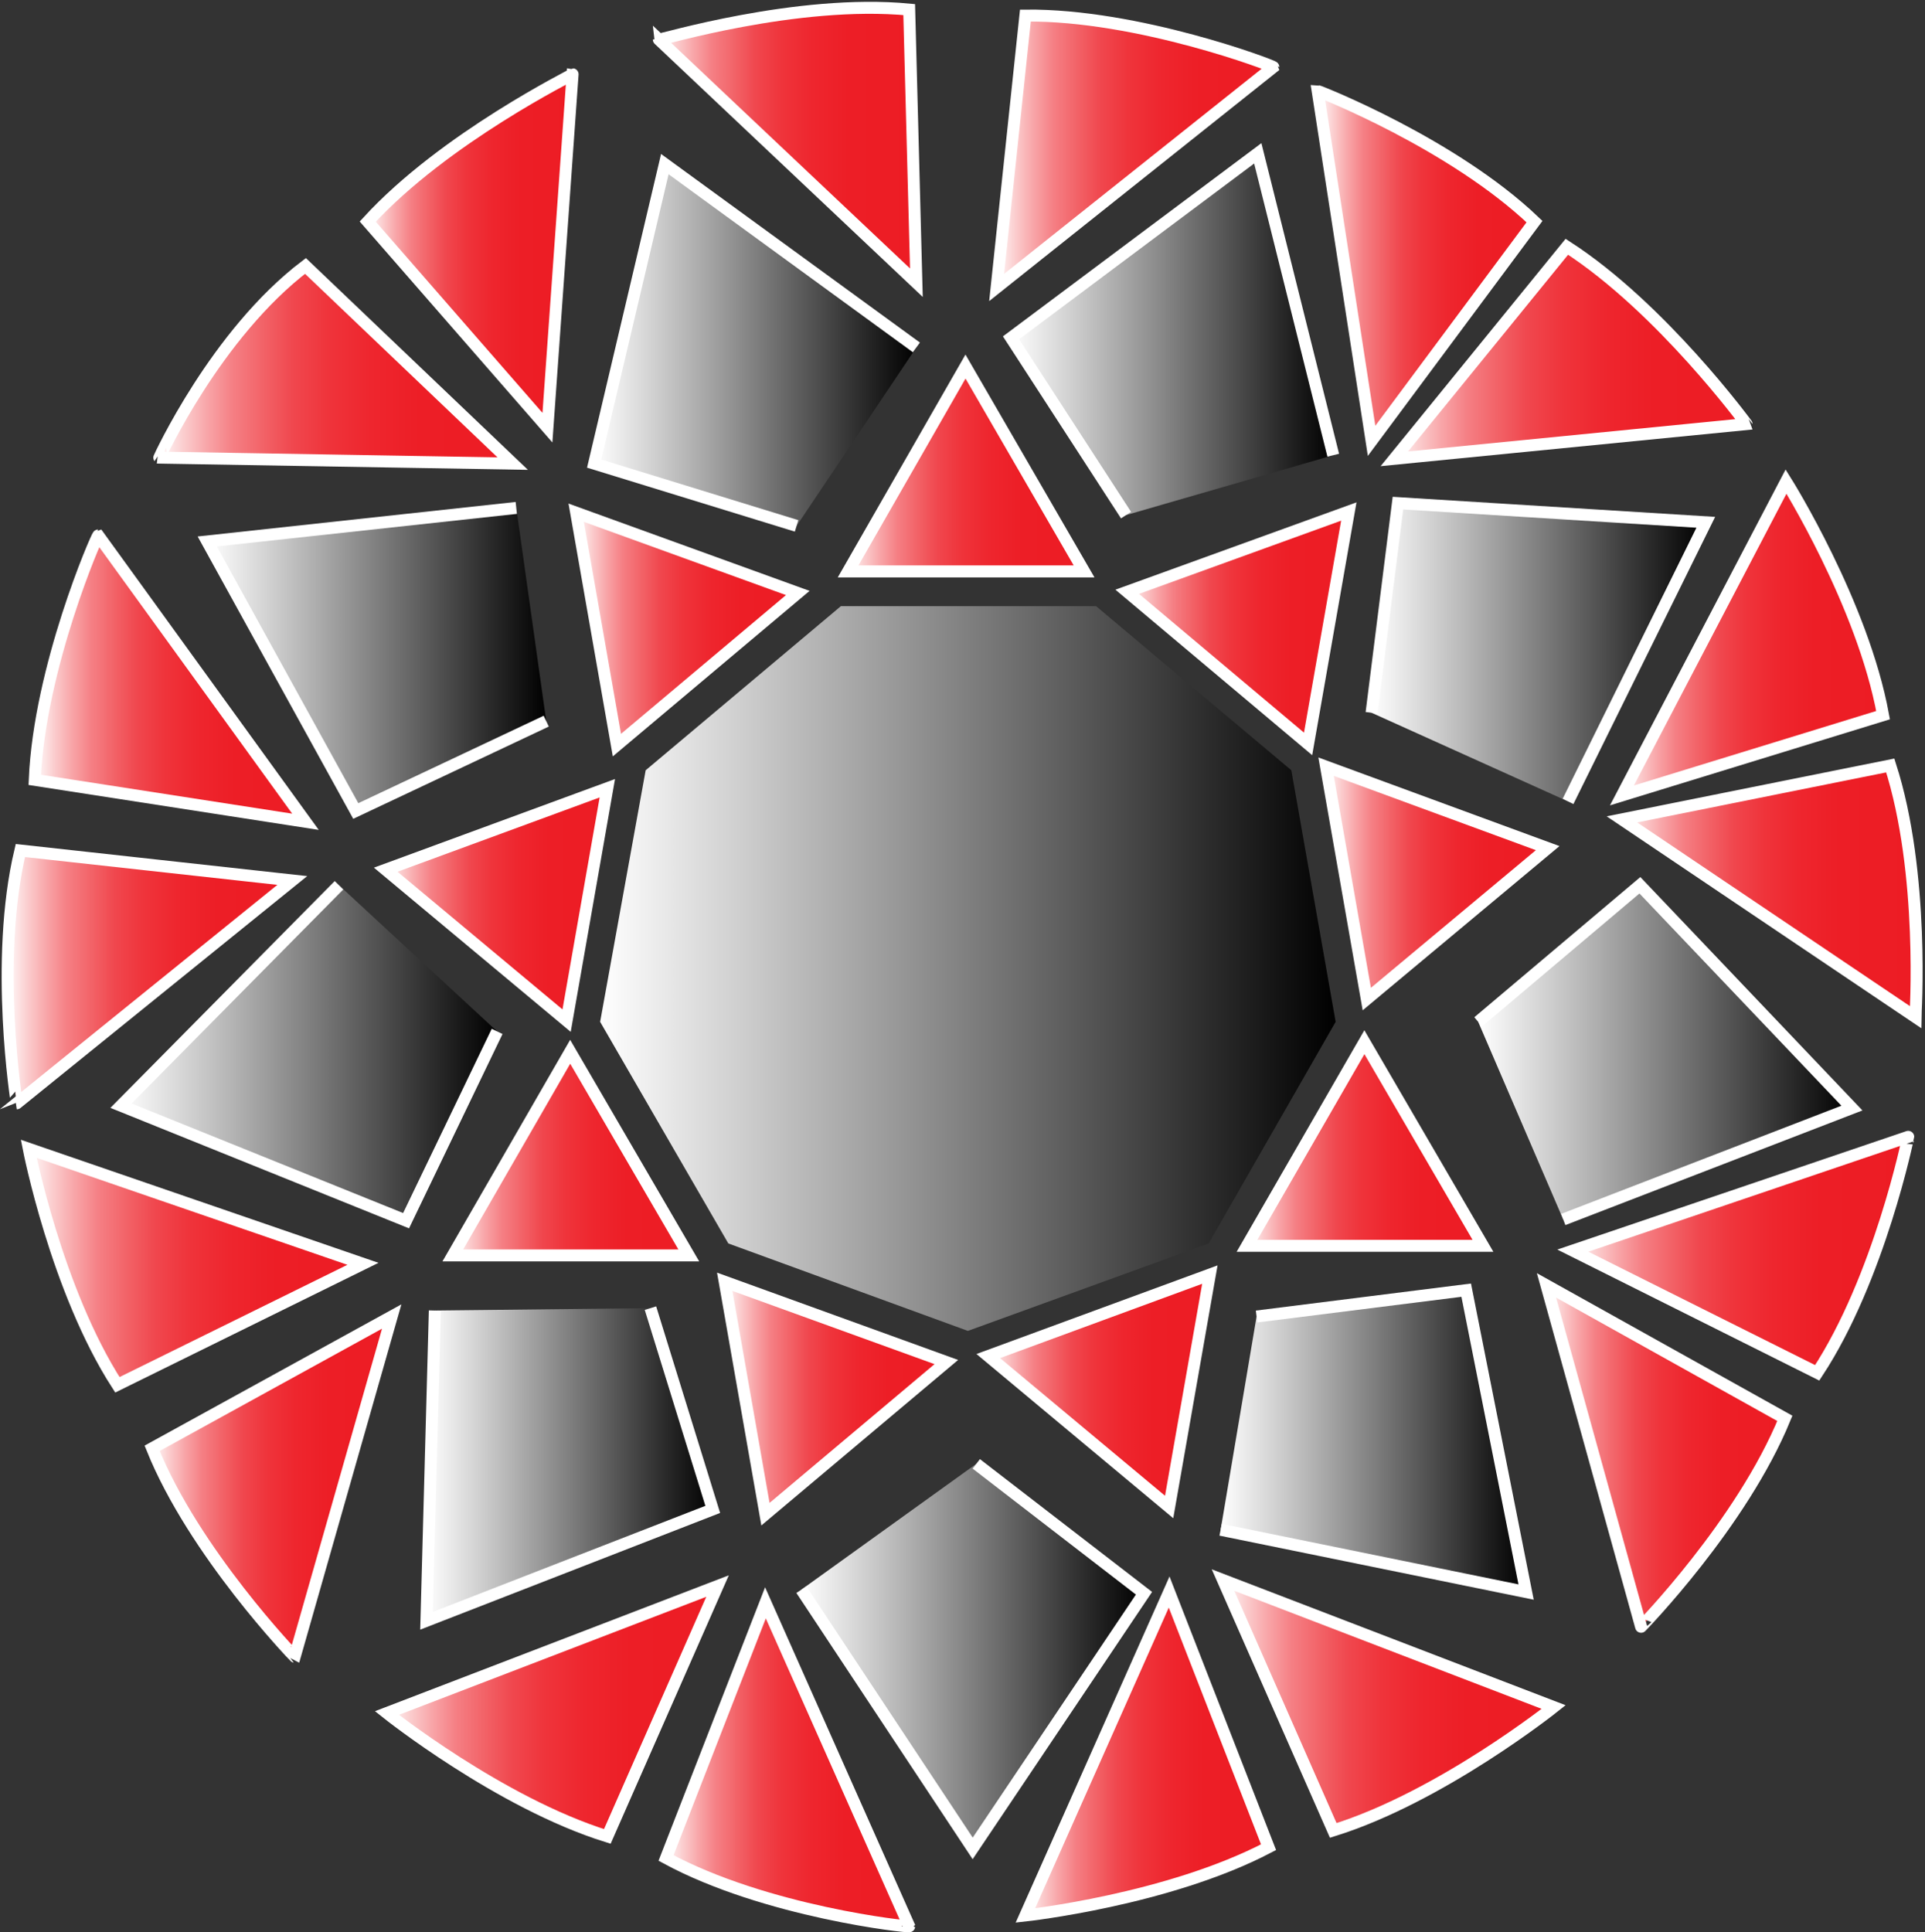 <?xml version="1.0" encoding="utf-8"?>
<!-- Generator: Adobe Illustrator 25.2.1, SVG Export Plug-In . SVG Version: 6.00 Build 0)  -->
<svg version="1.1" id="Layer_2_1_" xmlns="http://www.w3.org/2000/svg" xmlns:xlink="http://www.w3.org/1999/xlink" x="0px" y="0px"
	 viewBox="0 0 160.7 161.3" style="enable-background:new 0 0 160.7 161.3;" xml:space="preserve">
<rect x="0" y="0" width="160.7" height="161.3" fill="#333333" stroke="none"/>
<style type="text/css">
	.st0{fill:url(#SVGID_1_);}
	.st1{fill:url(#SVGID_2_);stroke:#FFFFFF;stroke-miterlimit:10;}
	.st2{fill:url(#SVGID_3_);stroke:#FFFFFF;stroke-miterlimit:10;}
	.st3{fill:url(#SVGID_4_);stroke:#FFFFFF;stroke-miterlimit:10;}
	.st4{fill:url(#SVGID_5_);stroke:#FFFFFF;stroke-miterlimit:10;}
	.st5{fill:url(#SVGID_6_);stroke:#FFFFFF;stroke-miterlimit:10;}
	.st6{fill:url(#SVGID_7_);stroke:#FFFFFF;stroke-miterlimit:10;}
	.st7{fill:url(#SVGID_8_);stroke:#FFFFFF;stroke-miterlimit:10;}
	.st8{fill:url(#SVGID_9_);stroke:#FFFFFF;stroke-miterlimit:10;}
	.st9{fill:url(#SVGID_10_);stroke:#FFFFFF;stroke-miterlimit:10;}
	.st10{fill:url(#SVGID_11_);stroke:#FFFFFF;stroke-miterlimit:10;}
	.st11{fill:url(#SVGID_12_);stroke:#FFFFFF;stroke-miterlimit:10;}
	.st12{fill:url(#SVGID_13_);stroke:#FFFFFF;stroke-miterlimit:10;}
	.st13{fill:url(#SVGID_14_);stroke:#FFFFFF;stroke-miterlimit:10;}
	.st14{fill:url(#SVGID_15_);stroke:#FFFFFF;stroke-miterlimit:10;}
	.st15{fill:url(#SVGID_16_);stroke:#FFFFFF;stroke-miterlimit:10;}
	.st16{fill:url(#SVGID_17_);stroke:#FFFFFF;stroke-miterlimit:10;}
	.st17{fill:url(#SVGID_18_);stroke:#FFFFFF;stroke-miterlimit:10;}
	.st18{fill:url(#SVGID_19_);stroke:#FFFFFF;stroke-miterlimit:10;}
	.st19{fill:url(#SVGID_20_);stroke:#FFFFFF;stroke-miterlimit:10;}
	.st20{fill:url(#SVGID_21_);stroke:#FFFFFF;stroke-miterlimit:10;}
	.st21{fill:url(#SVGID_22_);stroke:#FFFFFF;stroke-miterlimit:10;}
	.st22{fill:url(#SVGID_23_);stroke:#FFFFFF;stroke-miterlimit:10;}
	.st23{fill:url(#SVGID_24_);stroke:#FFFFFF;stroke-miterlimit:10;}
	.st24{fill:url(#SVGID_25_);stroke:#FFFFFF;stroke-miterlimit:10;}
	.st25{fill:url(#SVGID_26_);stroke:#FFFFFF;stroke-miterlimit:10;}
	.st26{fill:url(#SVGID_27_);stroke:#FFFFFF;stroke-miterlimit:10;}
	.st27{fill:url(#SVGID_28_);stroke:#FFFFFF;stroke-miterlimit:10;}
	.st28{fill:url(#SVGID_29_);stroke:#FFFFFF;stroke-miterlimit:10;}
	.st29{fill:url(#SVGID_30_);stroke:#FFFFFF;stroke-miterlimit:10;}
	.st30{fill:url(#SVGID_31_);stroke:#FFFFFF;stroke-miterlimit:10;}
	.st31{fill:url(#SVGID_32_);stroke:#FFFFFF;stroke-miterlimit:10;}
	.st32{fill:url(#SVGID_33_);stroke:#FFFFFF;stroke-miterlimit:10;}
	.st33{fill:url(#SVGID_34_);stroke:#FFFFFF;stroke-miterlimit:10;}
	.st34{fill:url(#SVGID_35_);stroke:#FFFFFF;stroke-miterlimit:10;}
	.st35{fill:url(#SVGID_36_);stroke:#FFFFFF;stroke-miterlimit:10;}
	.st36{fill:url(#SVGID_37_);stroke:#FFFFFF;stroke-miterlimit:10;}
</style>
<linearGradient id="SVGID_1_" gradientUnits="userSpaceOnUse" x1="50.07" y1="302.69" x2="111.47" y2="302.69" gradientTransform="matrix(1 0 0 1 0 -221.89)">
	<stop  offset="0" style="stop-color:#FFFFFF"/>
	<stop  offset="1" style="stop-color:#000000"/>
</linearGradient>
<polygon class="st0" points="91.5,50.6 107.8,64.3 111.5,85.3 100.9,103.8 80.8,111.1 60.8,103.8 50.1,85.3 53.9,64.3 70.2,50.6 "/>
<linearGradient id="SVGID_2_" gradientUnits="userSpaceOnUse" x1="48.09" y1="274.34" x2="66.59" y2="274.34" gradientTransform="matrix(1 0 0 1 0 -221.89)">
	<stop  offset="0" style="stop-color:#FFFFFF"/>
	<stop  offset="0" style="stop-color:#FFFDFD"/>
	<stop  offset="7.000000e-02" style="stop-color:#FBCECF"/>
	<stop  offset="0.14" style="stop-color:#F8A4A7"/>
	<stop  offset="0.21" style="stop-color:#F57F84"/>
	<stop  offset="0.3" style="stop-color:#F26166"/>
	<stop  offset="0.38" style="stop-color:#F0474E"/>
	<stop  offset="0.48" style="stop-color:#EF343B"/>
	<stop  offset="0.6" style="stop-color:#EE262E"/>
	<stop  offset="0.74" style="stop-color:#ED1E26"/>
	<stop  offset="1" style="stop-color:#ED1C24"/>
</linearGradient>
<polygon class="st1" points="66.6,49.5 51.5,62.2 48.1,42.8 "/>
<linearGradient id="SVGID_3_" gradientUnits="userSpaceOnUse" x1="94.05" y1="274.24" x2="112.55" y2="274.24" gradientTransform="matrix(1 0 0 1 0 -221.89)">
	<stop  offset="0" style="stop-color:#FFFFFF"/>
	<stop  offset="0" style="stop-color:#FFFDFD"/>
	<stop  offset="7.000000e-02" style="stop-color:#FBCECF"/>
	<stop  offset="0.14" style="stop-color:#F8A4A7"/>
	<stop  offset="0.21" style="stop-color:#F57F84"/>
	<stop  offset="0.3" style="stop-color:#F26166"/>
	<stop  offset="0.38" style="stop-color:#F0474E"/>
	<stop  offset="0.48" style="stop-color:#EF343B"/>
	<stop  offset="0.6" style="stop-color:#EE262E"/>
	<stop  offset="0.74" style="stop-color:#ED1E26"/>
	<stop  offset="1" style="stop-color:#ED1C24"/>
</linearGradient>
<polygon class="st2" points="112.6,42.7 109.2,62.1 94.1,49.4 "/>
<linearGradient id="SVGID_4_" gradientUnits="userSpaceOnUse" x1="32.17" y1="297.34" x2="50.67" y2="297.34" gradientTransform="matrix(1 0 0 1 0 -221.89)">
	<stop  offset="0" style="stop-color:#FFFFFF"/>
	<stop  offset="0" style="stop-color:#FFFDFD"/>
	<stop  offset="7.000000e-02" style="stop-color:#FBCECF"/>
	<stop  offset="0.14" style="stop-color:#F8A4A7"/>
	<stop  offset="0.21" style="stop-color:#F57F84"/>
	<stop  offset="0.3" style="stop-color:#F26166"/>
	<stop  offset="0.38" style="stop-color:#F0474E"/>
	<stop  offset="0.48" style="stop-color:#EF343B"/>
	<stop  offset="0.6" style="stop-color:#EE262E"/>
	<stop  offset="0.74" style="stop-color:#ED1E26"/>
	<stop  offset="1" style="stop-color:#ED1C24"/>
</linearGradient>
<polygon class="st3" points="47.3,85.2 32.2,72.6 50.7,65.8 "/>
<linearGradient id="SVGID_5_" gradientUnits="userSpaceOnUse" x1="70.75" y1="260.99" x2="90.45" y2="260.99" gradientTransform="matrix(1 0 0 1 0 -221.89)">
	<stop  offset="0" style="stop-color:#FFFFFF"/>
	<stop  offset="0" style="stop-color:#FFFDFD"/>
	<stop  offset="7.000000e-02" style="stop-color:#FBCECF"/>
	<stop  offset="0.14" style="stop-color:#F8A4A7"/>
	<stop  offset="0.21" style="stop-color:#F57F84"/>
	<stop  offset="0.3" style="stop-color:#F26166"/>
	<stop  offset="0.38" style="stop-color:#F0474E"/>
	<stop  offset="0.48" style="stop-color:#EF343B"/>
	<stop  offset="0.6" style="stop-color:#EE262E"/>
	<stop  offset="0.74" style="stop-color:#ED1E26"/>
	<stop  offset="1" style="stop-color:#ED1C24"/>
</linearGradient>
<polygon class="st4" points="90.5,47.7 70.8,47.7 80.6,30.6 "/>
<linearGradient id="SVGID_6_" gradientUnits="userSpaceOnUse" x1="110.63" y1="295.54" x2="129.13" y2="295.54" gradientTransform="matrix(1 0 0 1 0 -221.89)">
	<stop  offset="0" style="stop-color:#FFFFFF"/>
	<stop  offset="0" style="stop-color:#FFFDFD"/>
	<stop  offset="7.000000e-02" style="stop-color:#FBCECF"/>
	<stop  offset="0.14" style="stop-color:#F8A4A7"/>
	<stop  offset="0.21" style="stop-color:#F57F84"/>
	<stop  offset="0.3" style="stop-color:#F26166"/>
	<stop  offset="0.38" style="stop-color:#F0474E"/>
	<stop  offset="0.48" style="stop-color:#EF343B"/>
	<stop  offset="0.6" style="stop-color:#EE262E"/>
	<stop  offset="0.74" style="stop-color:#ED1E26"/>
	<stop  offset="1" style="stop-color:#ED1C24"/>
</linearGradient>
<polygon class="st5" points="129.2,70.8 114.1,83.4 110.7,64 "/>
<linearGradient id="SVGID_7_" gradientUnits="userSpaceOnUse" x1="37.77" y1="318.14" x2="57.47" y2="318.14" gradientTransform="matrix(1 0 0 1 0 -221.89)">
	<stop  offset="0" style="stop-color:#FFFFFF"/>
	<stop  offset="0" style="stop-color:#FFFDFD"/>
	<stop  offset="7.000000e-02" style="stop-color:#FBCECF"/>
	<stop  offset="0.14" style="stop-color:#F8A4A7"/>
	<stop  offset="0.21" style="stop-color:#F57F84"/>
	<stop  offset="0.3" style="stop-color:#F26166"/>
	<stop  offset="0.38" style="stop-color:#F0474E"/>
	<stop  offset="0.48" style="stop-color:#EF343B"/>
	<stop  offset="0.6" style="stop-color:#EE262E"/>
	<stop  offset="0.74" style="stop-color:#ED1E26"/>
	<stop  offset="1" style="stop-color:#ED1C24"/>
</linearGradient>
<polygon class="st6" points="57.5,104.8 37.8,104.8 47.6,87.8 "/>
<linearGradient id="SVGID_8_" gradientUnits="userSpaceOnUse" x1="104.05" y1="317.34" x2="123.75" y2="317.34" gradientTransform="matrix(1 0 0 1 0 -221.89)">
	<stop  offset="0" style="stop-color:#FFFFFF"/>
	<stop  offset="0" style="stop-color:#FFFDFD"/>
	<stop  offset="7.000000e-02" style="stop-color:#FBCECF"/>
	<stop  offset="0.14" style="stop-color:#F8A4A7"/>
	<stop  offset="0.21" style="stop-color:#F57F84"/>
	<stop  offset="0.3" style="stop-color:#F26166"/>
	<stop  offset="0.38" style="stop-color:#F0474E"/>
	<stop  offset="0.48" style="stop-color:#EF343B"/>
	<stop  offset="0.6" style="stop-color:#EE262E"/>
	<stop  offset="0.74" style="stop-color:#ED1E26"/>
	<stop  offset="1" style="stop-color:#ED1C24"/>
</linearGradient>
<polygon class="st7" points="123.8,104 104.1,104 113.9,87 "/>
<linearGradient id="SVGID_9_" gradientUnits="userSpaceOnUse" x1="60.47" y1="338.54" x2="78.99" y2="338.54" gradientTransform="matrix(1 0 0 1 0 -221.89)">
	<stop  offset="0" style="stop-color:#FFFFFF"/>
	<stop  offset="0" style="stop-color:#FFFDFD"/>
	<stop  offset="7.000000e-02" style="stop-color:#FBCECF"/>
	<stop  offset="0.14" style="stop-color:#F8A4A7"/>
	<stop  offset="0.21" style="stop-color:#F57F84"/>
	<stop  offset="0.3" style="stop-color:#F26166"/>
	<stop  offset="0.38" style="stop-color:#F0474E"/>
	<stop  offset="0.48" style="stop-color:#EF343B"/>
	<stop  offset="0.6" style="stop-color:#EE262E"/>
	<stop  offset="0.74" style="stop-color:#ED1E26"/>
	<stop  offset="1" style="stop-color:#ED1C24"/>
</linearGradient>
<polygon class="st8" points="79,113.7 63.9,126.4 60.5,107 "/>
<linearGradient id="SVGID_10_" gradientUnits="userSpaceOnUse" x1="82.47" y1="337.94" x2="100.99" y2="337.94" gradientTransform="matrix(1 0 0 1 0 -221.89)">
	<stop  offset="0" style="stop-color:#FFFFFF"/>
	<stop  offset="0" style="stop-color:#FFFDFD"/>
	<stop  offset="7.000000e-02" style="stop-color:#FBCECF"/>
	<stop  offset="0.14" style="stop-color:#F8A4A7"/>
	<stop  offset="0.21" style="stop-color:#F57F84"/>
	<stop  offset="0.3" style="stop-color:#F26166"/>
	<stop  offset="0.38" style="stop-color:#F0474E"/>
	<stop  offset="0.48" style="stop-color:#EF343B"/>
	<stop  offset="0.6" style="stop-color:#EE262E"/>
	<stop  offset="0.74" style="stop-color:#ED1E26"/>
	<stop  offset="1" style="stop-color:#ED1C24"/>
</linearGradient>
<polygon class="st9" points="101,106.4 97.6,125.8 82.5,113.2 "/>
<linearGradient id="SVGID_11_" gradientUnits="userSpaceOnUse" x1="17.27" y1="276.89" x2="45.62" y2="276.89" gradientTransform="matrix(1 0 0 1 0 -221.89)">
	<stop  offset="0" style="stop-color:#FFFFFF"/>
	<stop  offset="1" style="stop-color:#000000"/>
</linearGradient>
<polyline class="st10" points="45.6,60.2 29.7,67.7 17.3,45.2 43.1,42.4 "/>
<linearGradient id="SVGID_12_" gradientUnits="userSpaceOnUse" x1="49.6" y1="250.64" x2="76.5" y2="250.64" gradientTransform="matrix(1 0 0 1 0 -221.89)">
	<stop  offset="0" style="stop-color:#FFFFFF"/>
	<stop  offset="1" style="stop-color:#000000"/>
</linearGradient>
<polyline class="st11" points="66.5,43.9 49.6,38.7 55.5,13.7 76.5,29 "/>
<linearGradient id="SVGID_13_" gradientUnits="userSpaceOnUse" x1="84.4" y1="249.74" x2="111.27" y2="249.74" gradientTransform="matrix(1 0 0 1 0 -221.89)">
	<stop  offset="0" style="stop-color:#FFFFFF"/>
	<stop  offset="1" style="stop-color:#000000"/>
</linearGradient>
<polyline class="st12" points="94,43 84.4,28.2 105,12.8 111.3,38 "/>
<linearGradient id="SVGID_14_" gradientUnits="userSpaceOnUse" x1="114.47" y1="276.29" x2="142.37" y2="276.29" gradientTransform="matrix(1 0 0 1 0 -221.89)">
	<stop  offset="0" style="stop-color:#FFFFFF"/>
	<stop  offset="1" style="stop-color:#000000"/>
</linearGradient>
<polyline class="st13" points="114.5,59.5 116.7,42 142.4,43.6 130.9,66.9 "/>
<linearGradient id="SVGID_15_" gradientUnits="userSpaceOnUse" x1="123.37" y1="309.69" x2="154.65" y2="309.69" gradientTransform="matrix(1 0 0 1 0 -221.89)">
	<stop  offset="0" style="stop-color:#FFFFFF"/>
	<stop  offset="1" style="stop-color:#000000"/>
</linearGradient>
<polyline class="st14" points="123.4,85.3 136.9,73.9 154.6,92.5 130.5,101.8 "/>
<linearGradient id="SVGID_16_" gradientUnits="userSpaceOnUse" x1="10.07" y1="309.74" x2="41.55" y2="309.74" gradientTransform="matrix(1 0 0 1 0 -221.89)">
	<stop  offset="0" style="stop-color:#FFFFFF"/>
	<stop  offset="1" style="stop-color:#000000"/>
</linearGradient>
<polyline class="st15" points="41.5,86.1 33.9,101.9 10.1,92.3 28.3,73.9 "/>
<linearGradient id="SVGID_17_" gradientUnits="userSpaceOnUse" x1="35.57" y1="344.09" x2="59.51" y2="344.09" gradientTransform="matrix(1 0 0 1 0 -221.89)">
	<stop  offset="0" style="stop-color:#FFFFFF"/>
	<stop  offset="1" style="stop-color:#000000"/>
</linearGradient>
<polyline class="st16" points="54.3,109.2 59.5,126 35.6,135.3 36.3,109.4 "/>
<linearGradient id="SVGID_18_" gradientUnits="userSpaceOnUse" x1="66.87" y1="360.09" x2="95.47" y2="360.09" gradientTransform="matrix(1 0 0 1 0 -221.89)">
	<stop  offset="0" style="stop-color:#FFFFFF"/>
	<stop  offset="1" style="stop-color:#000000"/>
</linearGradient>
<polyline class="st17" points="81.5,122.2 95.5,133 81.2,154.3 66.9,132.7 "/>
<linearGradient id="SVGID_19_" gradientUnits="userSpaceOnUse" x1="101.9" y1="342.14" x2="127.32" y2="342.14" gradientTransform="matrix(1 0 0 1 0 -221.89)">
	<stop  offset="0" style="stop-color:#FFFFFF"/>
	<stop  offset="1" style="stop-color:#000000"/>
</linearGradient>
<polyline class="st18" points="104.9,109.9 122.4,107.7 127.4,132.9 101.9,127.7 "/>
<linearGradient id="SVGID_20_" gradientUnits="userSpaceOnUse" x1="102.04" y1="364.19" x2="129.64" y2="364.19" gradientTransform="matrix(1 0 0 1 0 -221.89)">
	<stop  offset="0" style="stop-color:#FFFFFF"/>
	<stop  offset="0" style="stop-color:#FFFDFD"/>
	<stop  offset="7.000000e-02" style="stop-color:#FBCECF"/>
	<stop  offset="0.14" style="stop-color:#F8A4A7"/>
	<stop  offset="0.21" style="stop-color:#F57F84"/>
	<stop  offset="0.3" style="stop-color:#F26166"/>
	<stop  offset="0.38" style="stop-color:#F0474E"/>
	<stop  offset="0.48" style="stop-color:#EF343B"/>
	<stop  offset="0.6" style="stop-color:#EE262E"/>
	<stop  offset="0.74" style="stop-color:#ED1E26"/>
	<stop  offset="1" style="stop-color:#ED1C24"/>
</linearGradient>
<path class="st19" d="M111.3,152.8l-9.2-20.9l27.6,10.6C129.7,142.5,120.3,150,111.3,152.8z"/>
<linearGradient id="SVGID_21_" gradientUnits="userSpaceOnUse" x1="85.53" y1="368.24" x2="105.83" y2="368.24" gradientTransform="matrix(1 0 0 1 0 -221.89)">
	<stop  offset="0" style="stop-color:#FFFFFF"/>
	<stop  offset="0" style="stop-color:#FFFDFD"/>
	<stop  offset="7.000000e-02" style="stop-color:#FBCECF"/>
	<stop  offset="0.14" style="stop-color:#F8A4A7"/>
	<stop  offset="0.21" style="stop-color:#F57F84"/>
	<stop  offset="0.3" style="stop-color:#F26166"/>
	<stop  offset="0.38" style="stop-color:#F0474E"/>
	<stop  offset="0.48" style="stop-color:#EF343B"/>
	<stop  offset="0.6" style="stop-color:#EE262E"/>
	<stop  offset="0.74" style="stop-color:#ED1E26"/>
	<stop  offset="1" style="stop-color:#ED1C24"/>
</linearGradient>
<path class="st20" d="M105.9,154.2l-8.3-21.3l-12,27C85.6,159.9,97.5,158.6,105.9,154.2z"/>
<linearGradient id="SVGID_22_" gradientUnits="userSpaceOnUse" x1="131.24" y1="326.59" x2="159.24" y2="326.59" gradientTransform="matrix(1 0 0 1 0 -221.89)">
	<stop  offset="0" style="stop-color:#FFFFFF"/>
	<stop  offset="0" style="stop-color:#FFFDFD"/>
	<stop  offset="7.000000e-02" style="stop-color:#FBCECF"/>
	<stop  offset="0.14" style="stop-color:#F8A4A7"/>
	<stop  offset="0.21" style="stop-color:#F57F84"/>
	<stop  offset="0.3" style="stop-color:#F26166"/>
	<stop  offset="0.38" style="stop-color:#F0474E"/>
	<stop  offset="0.48" style="stop-color:#EF343B"/>
	<stop  offset="0.6" style="stop-color:#EE262E"/>
	<stop  offset="0.74" style="stop-color:#ED1E26"/>
	<stop  offset="1" style="stop-color:#ED1C24"/>
</linearGradient>
<path class="st21" d="M151.7,114.6l-20.4-10.2l28-9.5C159.3,94.9,156.9,106.7,151.7,114.6z"/>
<linearGradient id="SVGID_23_" gradientUnits="userSpaceOnUse" x1="129.01" y1="343.39" x2="148.95" y2="343.39" gradientTransform="matrix(1 0 0 1 0 -221.89)">
	<stop  offset="0" style="stop-color:#FFFFFF"/>
	<stop  offset="0" style="stop-color:#FFFDFD"/>
	<stop  offset="7.000000e-02" style="stop-color:#FBCECF"/>
	<stop  offset="0.14" style="stop-color:#F8A4A7"/>
	<stop  offset="0.21" style="stop-color:#F57F84"/>
	<stop  offset="0.3" style="stop-color:#F26166"/>
	<stop  offset="0.38" style="stop-color:#F0474E"/>
	<stop  offset="0.48" style="stop-color:#EF343B"/>
	<stop  offset="0.6" style="stop-color:#EE262E"/>
	<stop  offset="0.74" style="stop-color:#ED1E26"/>
	<stop  offset="1" style="stop-color:#ED1C24"/>
</linearGradient>
<path class="st22" d="M149,118.4l-19.9-11.1l7.9,28.5C137,135.8,145.4,127.2,149,118.4z"/>
<linearGradient id="SVGID_24_" gradientUnits="userSpaceOnUse" x1="135.32" y1="275.14" x2="157.12" y2="275.14" gradientTransform="matrix(1 0 0 1 0 -221.89)">
	<stop  offset="0" style="stop-color:#FFFFFF"/>
	<stop  offset="0" style="stop-color:#FFFDFD"/>
	<stop  offset="7.000000e-02" style="stop-color:#FBCECF"/>
	<stop  offset="0.14" style="stop-color:#F8A4A7"/>
	<stop  offset="0.21" style="stop-color:#F57F84"/>
	<stop  offset="0.3" style="stop-color:#F26166"/>
	<stop  offset="0.38" style="stop-color:#F0474E"/>
	<stop  offset="0.48" style="stop-color:#EF343B"/>
	<stop  offset="0.6" style="stop-color:#EE262E"/>
	<stop  offset="0.74" style="stop-color:#ED1E26"/>
	<stop  offset="1" style="stop-color:#ED1C24"/>
</linearGradient>
<path class="st23" d="M157.2,59.7l-21.8,6.7l13.7-26.2C149.1,40.2,155.5,50.4,157.2,59.7z"/>
<linearGradient id="SVGID_25_" gradientUnits="userSpaceOnUse" x1="135.37" y1="296.24" x2="159.971" y2="296.24" gradientTransform="matrix(1 0 0 1 0 -221.89)">
	<stop  offset="0" style="stop-color:#FFFFFF"/>
	<stop  offset="0" style="stop-color:#FFFDFD"/>
	<stop  offset="7.000000e-02" style="stop-color:#FBCECF"/>
	<stop  offset="0.14" style="stop-color:#F8A4A7"/>
	<stop  offset="0.21" style="stop-color:#F57F84"/>
	<stop  offset="0.3" style="stop-color:#F26166"/>
	<stop  offset="0.38" style="stop-color:#F0474E"/>
	<stop  offset="0.48" style="stop-color:#EF343B"/>
	<stop  offset="0.6" style="stop-color:#EE262E"/>
	<stop  offset="0.74" style="stop-color:#ED1E26"/>
	<stop  offset="1" style="stop-color:#ED1C24"/>
</linearGradient>
<path class="st24" d="M157.8,63.9l-22.4,4.5l24.5,16.5C159.9,84.9,160.7,72.9,157.8,63.9z"/>
<linearGradient id="SVGID_26_" gradientUnits="userSpaceOnUse" x1="110.05" y1="244.04" x2="128.11" y2="244.04" gradientTransform="matrix(1 0 0 1 0 -221.89)">
	<stop  offset="0" style="stop-color:#FFFFFF"/>
	<stop  offset="0" style="stop-color:#FFFDFD"/>
	<stop  offset="7.000000e-02" style="stop-color:#FBCECF"/>
	<stop  offset="0.14" style="stop-color:#F8A4A7"/>
	<stop  offset="0.21" style="stop-color:#F57F84"/>
	<stop  offset="0.3" style="stop-color:#F26166"/>
	<stop  offset="0.38" style="stop-color:#F0474E"/>
	<stop  offset="0.48" style="stop-color:#EF343B"/>
	<stop  offset="0.6" style="stop-color:#EE262E"/>
	<stop  offset="0.74" style="stop-color:#ED1E26"/>
	<stop  offset="1" style="stop-color:#ED1C24"/>
</linearGradient>
<path class="st25" d="M128.1,18.5l-13.6,18.3L110,7.6C110.1,7.6,121.3,12,128.1,18.5z"/>
<linearGradient id="SVGID_27_" gradientUnits="userSpaceOnUse" x1="116.32" y1="251.29" x2="145.72" y2="251.29" gradientTransform="matrix(1 0 0 1 0 -221.89)">
	<stop  offset="0" style="stop-color:#FFFFFF"/>
	<stop  offset="0" style="stop-color:#FFFDFD"/>
	<stop  offset="7.000000e-02" style="stop-color:#FBCECF"/>
	<stop  offset="0.14" style="stop-color:#F8A4A7"/>
	<stop  offset="0.21" style="stop-color:#F57F84"/>
	<stop  offset="0.3" style="stop-color:#F26166"/>
	<stop  offset="0.38" style="stop-color:#F0474E"/>
	<stop  offset="0.48" style="stop-color:#EF343B"/>
	<stop  offset="0.6" style="stop-color:#EE262E"/>
	<stop  offset="0.74" style="stop-color:#ED1E26"/>
	<stop  offset="1" style="stop-color:#ED1C24"/>
</linearGradient>
<path class="st26" d="M130.8,20.6l-14.4,17.7l29.4-2.9C145.8,35.4,138.7,25.7,130.8,20.6z"/>
<linearGradient id="SVGID_28_" gradientUnits="userSpaceOnUse" x1="54.94" y1="233.966" x2="76.44" y2="233.966" gradientTransform="matrix(1 0 0 1 0 -221.89)">
	<stop  offset="0" style="stop-color:#FFFFFF"/>
	<stop  offset="0" style="stop-color:#FFFDFD"/>
	<stop  offset="7.000000e-02" style="stop-color:#FBCECF"/>
	<stop  offset="0.14" style="stop-color:#F8A4A7"/>
	<stop  offset="0.21" style="stop-color:#F57F84"/>
	<stop  offset="0.3" style="stop-color:#F26166"/>
	<stop  offset="0.38" style="stop-color:#F0474E"/>
	<stop  offset="0.48" style="stop-color:#EF343B"/>
	<stop  offset="0.6" style="stop-color:#EE262E"/>
	<stop  offset="0.74" style="stop-color:#ED1E26"/>
	<stop  offset="1" style="stop-color:#ED1C24"/>
</linearGradient>
<path class="st27" d="M75.9,0.8l0.6,22.8L55,3.3C55,3.4,66.5-0.1,75.9,0.8z"/>
<linearGradient id="SVGID_29_" gradientUnits="userSpaceOnUse" x1="83.1" y1="234.489" x2="106.2" y2="234.489" gradientTransform="matrix(1 0 0 1 0 -221.89)">
	<stop  offset="0" style="stop-color:#FFFFFF"/>
	<stop  offset="0" style="stop-color:#FFFDFD"/>
	<stop  offset="7.000000e-02" style="stop-color:#FBCECF"/>
	<stop  offset="0.14" style="stop-color:#F8A4A7"/>
	<stop  offset="0.21" style="stop-color:#F57F84"/>
	<stop  offset="0.3" style="stop-color:#F26166"/>
	<stop  offset="0.38" style="stop-color:#F0474E"/>
	<stop  offset="0.48" style="stop-color:#EF343B"/>
	<stop  offset="0.6" style="stop-color:#EE262E"/>
	<stop  offset="0.74" style="stop-color:#ED1E26"/>
	<stop  offset="1" style="stop-color:#ED1C24"/>
</linearGradient>
<path class="st28" d="M85.6,1.3L83.2,24l23.1-18.4C106.3,5.5,95,1.2,85.6,1.3z"/>
<linearGradient id="SVGID_30_" gradientUnits="userSpaceOnUse" x1="13.23" y1="252.29" x2="42.77" y2="252.29" gradientTransform="matrix(1 0 0 1 0 -221.89)">
	<stop  offset="0" style="stop-color:#FFFFFF"/>
	<stop  offset="0" style="stop-color:#FFFDFD"/>
	<stop  offset="7.000000e-02" style="stop-color:#FBCECF"/>
	<stop  offset="0.14" style="stop-color:#F8A4A7"/>
	<stop  offset="0.21" style="stop-color:#F57F84"/>
	<stop  offset="0.3" style="stop-color:#F26166"/>
	<stop  offset="0.38" style="stop-color:#F0474E"/>
	<stop  offset="0.48" style="stop-color:#EF343B"/>
	<stop  offset="0.6" style="stop-color:#EE262E"/>
	<stop  offset="0.74" style="stop-color:#ED1E26"/>
	<stop  offset="1" style="stop-color:#ED1C24"/>
</linearGradient>
<path class="st29" d="M25.5,22.2l17.3,16.5l-29.5-0.5C13.3,38.2,18,27.9,25.5,22.2z"/>
<linearGradient id="SVGID_31_" gradientUnits="userSpaceOnUse" x1="30.72" y1="242.79" x2="47.85" y2="242.79" gradientTransform="matrix(1 0 0 1 0 -221.89)">
	<stop  offset="0" style="stop-color:#FFFFFF"/>
	<stop  offset="0" style="stop-color:#FFFDFD"/>
	<stop  offset="7.000000e-02" style="stop-color:#FBCECF"/>
	<stop  offset="0.14" style="stop-color:#F8A4A7"/>
	<stop  offset="0.21" style="stop-color:#F57F84"/>
	<stop  offset="0.3" style="stop-color:#F26166"/>
	<stop  offset="0.38" style="stop-color:#F0474E"/>
	<stop  offset="0.48" style="stop-color:#EF343B"/>
	<stop  offset="0.6" style="stop-color:#EE262E"/>
	<stop  offset="0.74" style="stop-color:#ED1E26"/>
	<stop  offset="1" style="stop-color:#ED1C24"/>
</linearGradient>
<path class="st30" d="M30.7,18.5l15,17.2l2.1-29.5C47.9,6.2,37.1,11.5,30.7,18.5z"/>
<linearGradient id="SVGID_32_" gradientUnits="userSpaceOnUse" x1="0.608" y1="303.39" x2="24.332" y2="303.39" gradientTransform="matrix(1 0 0 1 0 -221.89)">
	<stop  offset="0" style="stop-color:#FFFFFF"/>
	<stop  offset="0" style="stop-color:#FFFDFD"/>
	<stop  offset="7.000000e-02" style="stop-color:#FBCECF"/>
	<stop  offset="0.14" style="stop-color:#F8A4A7"/>
	<stop  offset="0.21" style="stop-color:#F57F84"/>
	<stop  offset="0.3" style="stop-color:#F26166"/>
	<stop  offset="0.38" style="stop-color:#F0474E"/>
	<stop  offset="0.48" style="stop-color:#EF343B"/>
	<stop  offset="0.6" style="stop-color:#EE262E"/>
	<stop  offset="0.74" style="stop-color:#ED1E26"/>
	<stop  offset="1" style="stop-color:#ED1C24"/>
</linearGradient>
<path class="st31" d="M1.7,71l22.7,2.5l-23,18.6C1.4,92.1-0.5,80.2,1.7,71z"/>
<linearGradient id="SVGID_33_" gradientUnits="userSpaceOnUse" x1="2.9" y1="278.49" x2="25.45" y2="278.49" gradientTransform="matrix(1 0 0 1 0 -221.89)">
	<stop  offset="0" style="stop-color:#FFFFFF"/>
	<stop  offset="0" style="stop-color:#FFFDFD"/>
	<stop  offset="7.000000e-02" style="stop-color:#FBCECF"/>
	<stop  offset="0.14" style="stop-color:#F8A4A7"/>
	<stop  offset="0.21" style="stop-color:#F57F84"/>
	<stop  offset="0.3" style="stop-color:#F26166"/>
	<stop  offset="0.38" style="stop-color:#F0474E"/>
	<stop  offset="0.48" style="stop-color:#EF343B"/>
	<stop  offset="0.6" style="stop-color:#EE262E"/>
	<stop  offset="0.74" style="stop-color:#ED1E26"/>
	<stop  offset="1" style="stop-color:#ED1C24"/>
</linearGradient>
<path class="st32" d="M2.9,65.1l22.6,3.5L8.2,44.7C8.1,44.7,3.3,55.7,2.9,65.1z"/>
<linearGradient id="SVGID_34_" gradientUnits="userSpaceOnUse" x1="12.67" y1="345.94" x2="32.67" y2="345.94" gradientTransform="matrix(1 0 0 1 0 -221.89)">
	<stop  offset="0" style="stop-color:#FFFFFF"/>
	<stop  offset="0" style="stop-color:#FFFDFD"/>
	<stop  offset="7.000000e-02" style="stop-color:#FBCECF"/>
	<stop  offset="0.14" style="stop-color:#F8A4A7"/>
	<stop  offset="0.21" style="stop-color:#F57F84"/>
	<stop  offset="0.3" style="stop-color:#F26166"/>
	<stop  offset="0.38" style="stop-color:#F0474E"/>
	<stop  offset="0.48" style="stop-color:#EF343B"/>
	<stop  offset="0.6" style="stop-color:#EE262E"/>
	<stop  offset="0.74" style="stop-color:#ED1E26"/>
	<stop  offset="1" style="stop-color:#ED1C24"/>
</linearGradient>
<path class="st33" d="M12.7,120.9l20-11l-8.1,28.4C24.6,138.3,16.2,129.6,12.7,120.9z"/>
<linearGradient id="SVGID_35_" gradientUnits="userSpaceOnUse" x1="2.37" y1="327.59" x2="30.3" y2="327.59" gradientTransform="matrix(1 0 0 1 0 -221.89)">
	<stop  offset="0" style="stop-color:#FFFFFF"/>
	<stop  offset="0" style="stop-color:#FFFDFD"/>
	<stop  offset="7.000000e-02" style="stop-color:#FBCECF"/>
	<stop  offset="0.14" style="stop-color:#F8A4A7"/>
	<stop  offset="0.21" style="stop-color:#F57F84"/>
	<stop  offset="0.3" style="stop-color:#F26166"/>
	<stop  offset="0.38" style="stop-color:#F0474E"/>
	<stop  offset="0.48" style="stop-color:#EF343B"/>
	<stop  offset="0.6" style="stop-color:#EE262E"/>
	<stop  offset="0.74" style="stop-color:#ED1E26"/>
	<stop  offset="1" style="stop-color:#ED1C24"/>
</linearGradient>
<path class="st34" d="M9.8,115.6l20.5-10.1L2.4,95.9C2.4,95.9,4.7,107.7,9.8,115.6z"/>
<linearGradient id="SVGID_36_" gradientUnits="userSpaceOnUse" x1="55.54" y1="369.143" x2="75.84" y2="369.143" gradientTransform="matrix(1 0 0 1 0 -221.89)">
	<stop  offset="0" style="stop-color:#FFFFFF"/>
	<stop  offset="0" style="stop-color:#FFFDFD"/>
	<stop  offset="7.000000e-02" style="stop-color:#FBCECF"/>
	<stop  offset="0.14" style="stop-color:#F8A4A7"/>
	<stop  offset="0.21" style="stop-color:#F57F84"/>
	<stop  offset="0.3" style="stop-color:#F26166"/>
	<stop  offset="0.38" style="stop-color:#F0474E"/>
	<stop  offset="0.48" style="stop-color:#EF343B"/>
	<stop  offset="0.6" style="stop-color:#EE262E"/>
	<stop  offset="0.74" style="stop-color:#ED1E26"/>
	<stop  offset="1" style="stop-color:#ED1C24"/>
</linearGradient>
<path class="st35" d="M55.6,155.1l8.3-21.3l12,27C75.9,160.9,63.9,159.6,55.6,155.1z"/>
<linearGradient id="SVGID_37_" gradientUnits="userSpaceOnUse" x1="32.27" y1="364.69" x2="59.87" y2="364.69" gradientTransform="matrix(1 0 0 1 0 -221.89)">
	<stop  offset="0" style="stop-color:#FFFFFF"/>
	<stop  offset="0" style="stop-color:#FFFDFD"/>
	<stop  offset="7.000000e-02" style="stop-color:#FBCECF"/>
	<stop  offset="0.14" style="stop-color:#F8A4A7"/>
	<stop  offset="0.21" style="stop-color:#F57F84"/>
	<stop  offset="0.3" style="stop-color:#F26166"/>
	<stop  offset="0.38" style="stop-color:#F0474E"/>
	<stop  offset="0.48" style="stop-color:#EF343B"/>
	<stop  offset="0.6" style="stop-color:#EE262E"/>
	<stop  offset="0.74" style="stop-color:#ED1E26"/>
	<stop  offset="1" style="stop-color:#ED1C24"/>
</linearGradient>
<path class="st36" d="M50.7,153.3l9.2-20.9L32.3,143C32.3,143,41.7,150.5,50.7,153.3z"/>
</svg>
